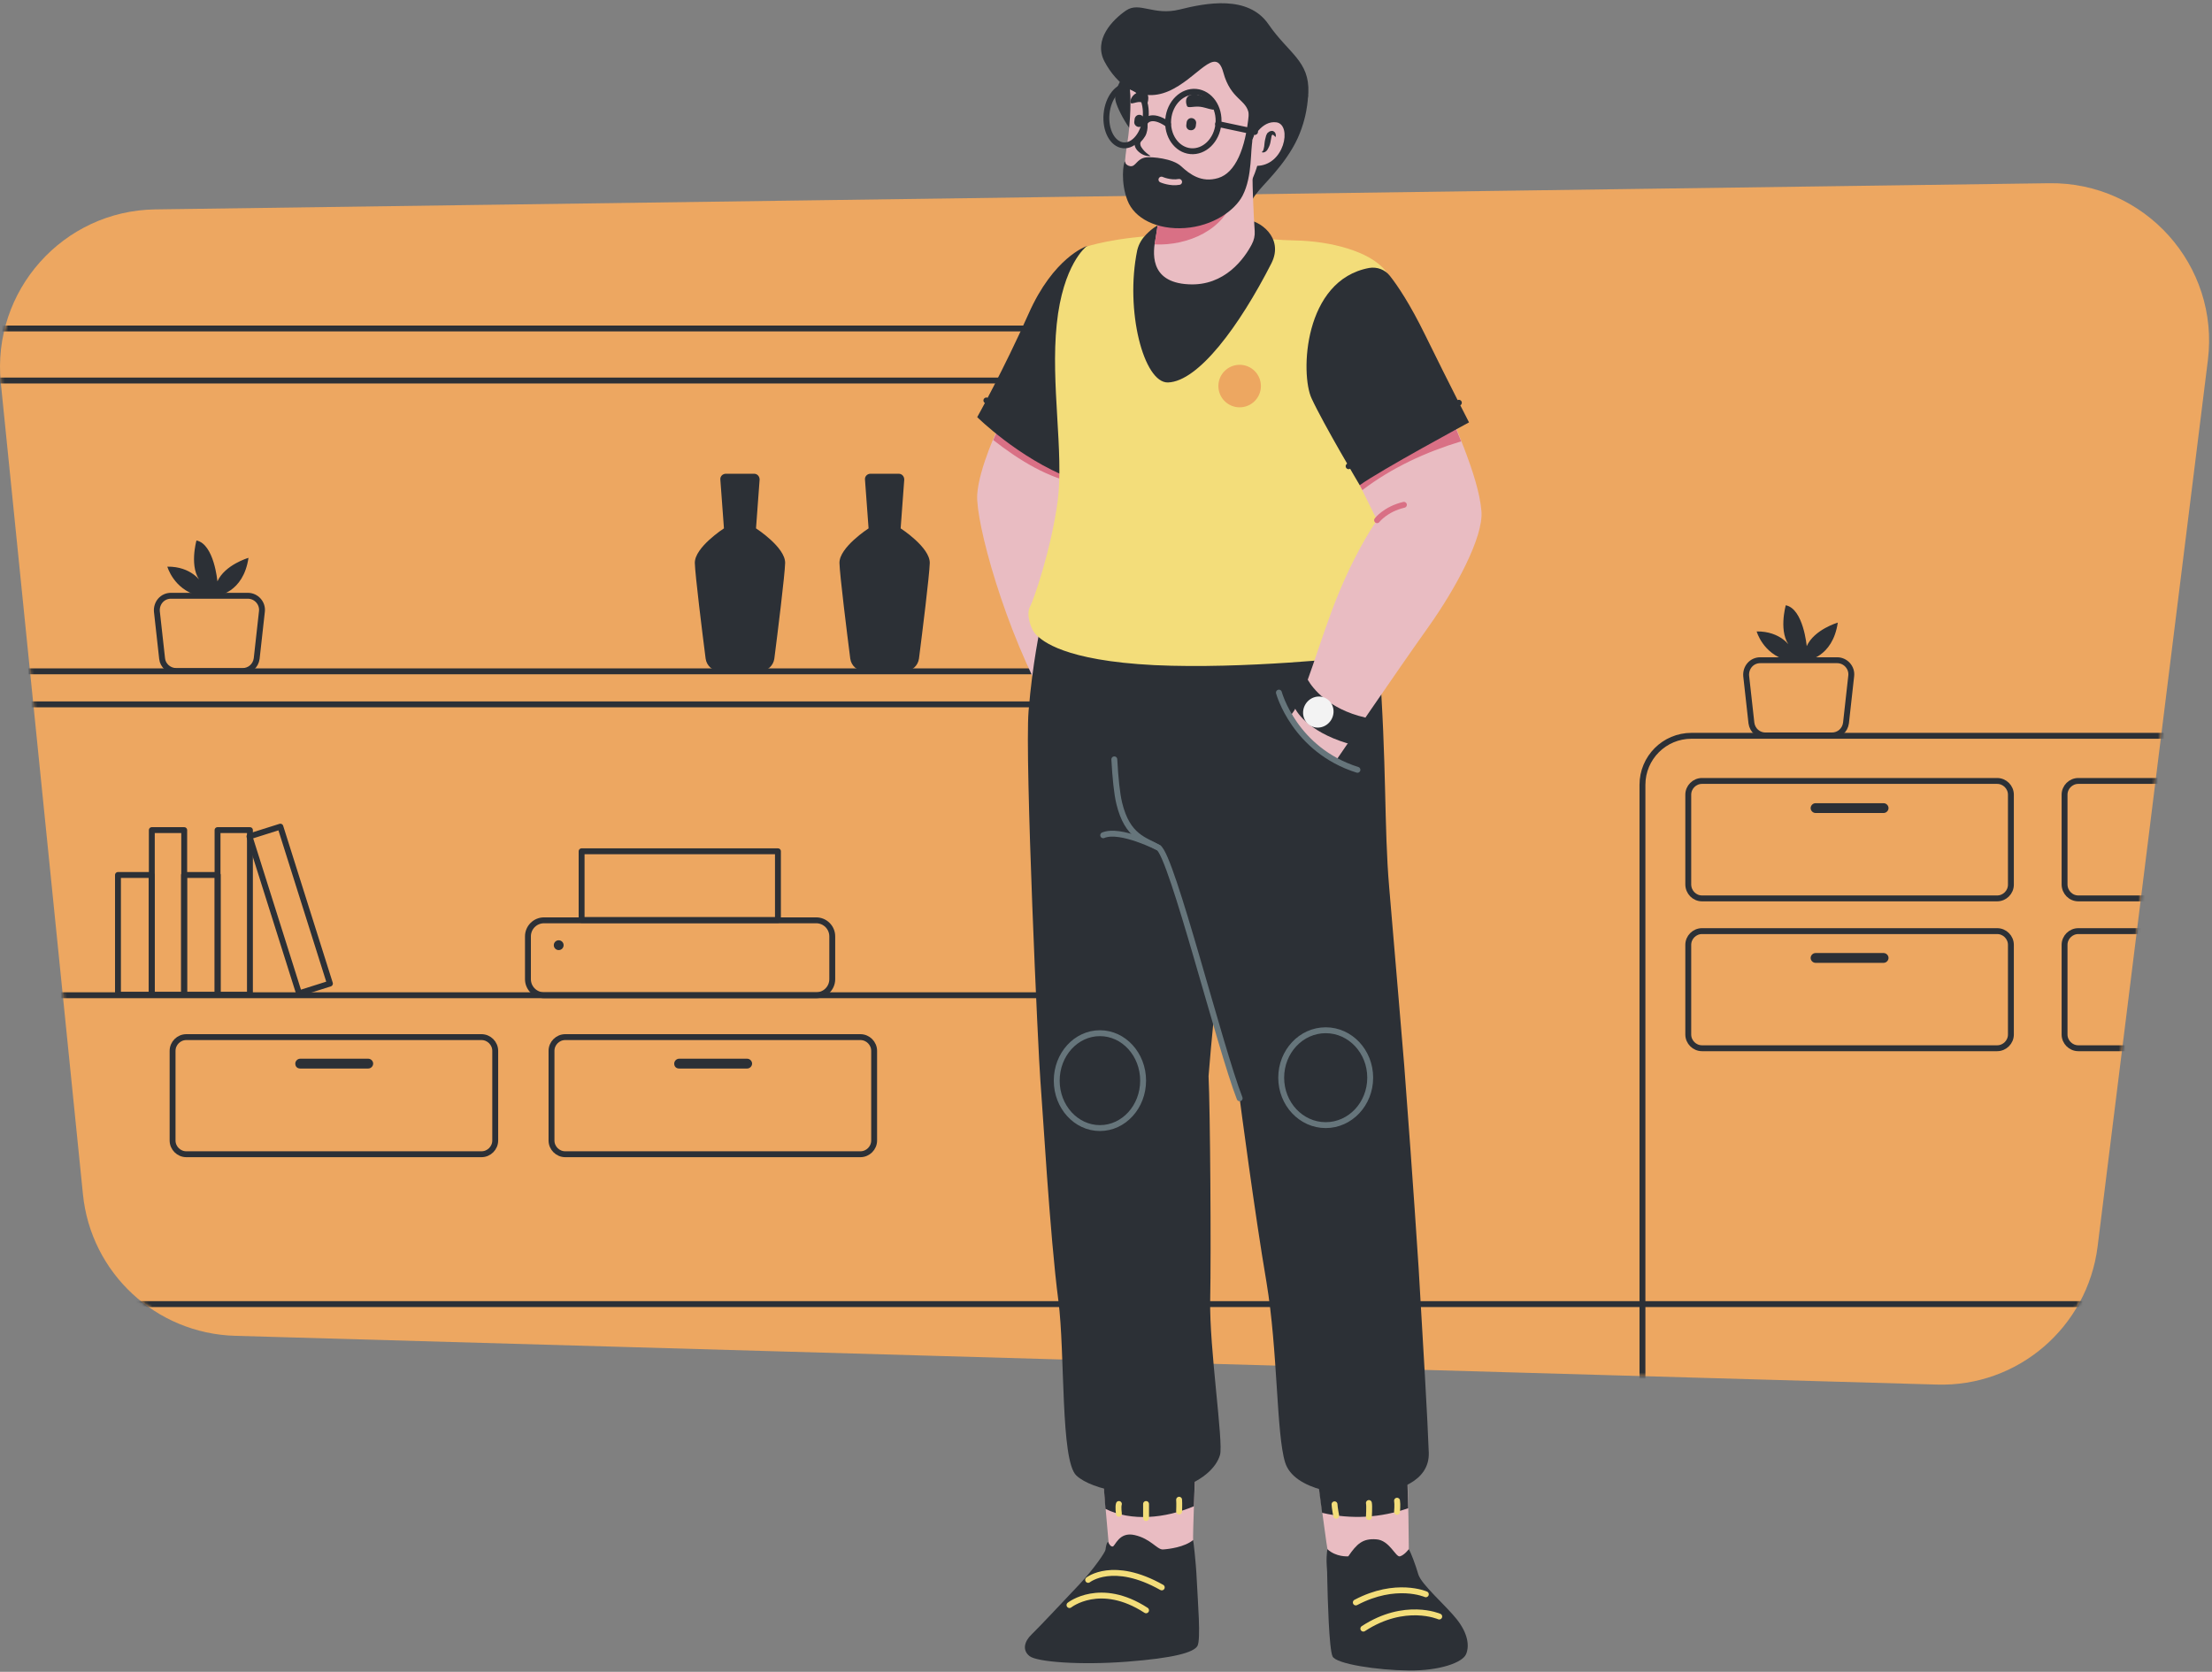 <svg width="676" height="511" viewBox="0 0 676 511" fill="none" xmlns="http://www.w3.org/2000/svg">
<rect x="0" y="0" width="676" height="511" fill="#808080" stroke="none"/>
<g opacity="0.9">
<path d="M591.842 423.2L71.843 408.3C47.642 407.6 27.742 389.1 25.343 365L0.242 117C-2.558 88.9 19.242 64.4 47.443 64L626.242 56C655.442 55.6 678.342 81.1 674.742 110.1L641.042 381C637.942 405.7 616.642 424 591.842 423.2Z" fill="#F8AB5D"/>
<mask id="mask0_323_131" style="mask-type:alpha" maskUnits="userSpaceOnUse" x="0" y="55" width="676" height="369">
<path d="M591.843 423.2L71.843 408.3C47.643 407.6 27.743 389.1 25.343 365L0.243 117C-2.557 88.9 19.243 64.4 47.443 64L626.243 56C655.443 55.6 678.343 81.1 674.743 110.1L641.043 381C637.943 405.7 616.643 424 591.843 423.2Z" fill="#EAF9F3"/>
</mask>
<g mask="url(#mask0_323_131)">
<path d="M516.943 490.5H932.443C940.743 490.5 947.443 483.8 947.443 475.5V239.9C947.443 231.6 940.743 224.9 932.443 224.9H516.943C508.643 224.9 501.943 231.6 501.943 239.9V475.5C501.943 483.8 508.743 490.5 516.943 490.5Z" stroke="#22272E" stroke-width="1.8" stroke-miterlimit="10" stroke-linecap="round" stroke-linejoin="round"/>
<path d="M-32.157 474.7H386.943C395.243 474.7 401.943 468 401.943 459.7V115.4C401.943 107.1 395.243 100.4 386.943 100.4H-32.157C-40.458 100.4 -47.157 107.1 -47.157 115.4V459.7C-47.157 468 -40.358 474.7 -32.157 474.7Z" stroke="#22272E" stroke-width="1.8" stroke-miterlimit="10" stroke-linecap="round" stroke-linejoin="round"/>
<path d="M539.543 224.8H559.843C562.043 224.8 563.842 223.2 564.142 221L565.743 206.6C566.043 204.1 564.043 201.8 561.443 201.8H537.943C535.343 201.8 533.442 204 533.642 206.6L535.243 221C535.543 223.2 537.343 224.8 539.543 224.8Z" stroke="#22272E" stroke-width="1.8" stroke-miterlimit="10" stroke-linecap="round" stroke-linejoin="round"/>
<path d="M552.043 201.9C552.043 201.9 560.043 201.1 561.643 190.3C561.643 190.3 554.443 192.4 552.143 197.5C552.143 197.5 551.143 186.1 545.743 185C545.743 185 543.343 193.5 547.143 197.7C547.143 197.7 544.243 192.9 536.843 193C536.843 193 538.743 199.8 546.043 201.8" fill="#22272E"/>
<path d="M53.843 205.1H74.143C76.343 205.1 78.142 203.5 78.442 201.3L80.043 186.9C80.343 184.4 78.343 182.1 75.743 182.1H52.242C49.642 182.1 47.742 184.3 47.943 186.9L49.542 201.3C49.742 203.4 51.643 205.1 53.843 205.1Z" stroke="#22272E" stroke-width="1.8" stroke-miterlimit="10" stroke-linecap="round" stroke-linejoin="round"/>
<path d="M66.343 182.1C66.343 182.1 74.343 181.3 75.942 170.5C75.942 170.5 68.743 172.6 66.442 177.7C66.442 177.7 65.442 166.3 60.042 165.2C60.042 165.2 57.642 173.7 61.443 177.9C61.443 177.9 58.542 173.1 51.142 173.2C51.142 173.2 53.042 180 60.343 182" fill="#22272E"/>
<path d="M520.143 274.6H610.343C612.643 274.6 614.543 272.7 614.543 270.4V242.9C614.543 240.6 612.643 238.7 610.343 238.7H520.143C517.843 238.7 515.943 240.6 515.943 242.9V270.3C515.943 272.7 517.843 274.6 520.143 274.6Z" stroke="#22272E" stroke-width="1.8" stroke-miterlimit="10" stroke-linecap="round" stroke-linejoin="round"/>
<path d="M554.843 248.5H575.643C576.443 248.5 577.143 247.8 577.143 247C577.143 246.2 576.443 245.5 575.643 245.5H554.843C554.043 245.5 553.343 246.2 553.343 247C553.343 247.8 554.043 248.5 554.843 248.5Z" fill="#22272E"/>
<path d="M520.143 320.4H610.343C612.643 320.4 614.543 318.5 614.543 316.2V288.8C614.543 286.5 612.643 284.6 610.343 284.6H520.143C517.843 284.6 515.943 286.5 515.943 288.8V316.2C515.943 318.5 517.843 320.4 520.143 320.4Z" stroke="#22272E" stroke-width="1.8" stroke-miterlimit="10" stroke-linecap="round" stroke-linejoin="round"/>
<path d="M554.843 294.3H575.643C576.443 294.3 577.143 293.6 577.143 292.8C577.143 292 576.443 291.3 575.643 291.3H554.843C554.043 291.3 553.343 292 553.343 292.8C553.343 293.6 554.043 294.3 554.843 294.3Z" fill="#22272E"/>
<path d="M56.943 352.8H147.143C149.443 352.8 151.343 350.9 151.343 348.6V321.2C151.343 318.9 149.443 317 147.143 317H56.943C54.642 317 52.742 318.9 52.742 321.2V348.6C52.742 350.9 54.642 352.8 56.943 352.8Z" stroke="#22272E" stroke-width="1.8" stroke-miterlimit="10" stroke-linecap="round" stroke-linejoin="round"/>
<path d="M91.743 326.6H112.543C113.343 326.6 114.043 325.9 114.043 325.1C114.043 324.3 113.343 323.6 112.543 323.6H91.743C90.943 323.6 90.243 324.3 90.243 325.1C90.243 326 90.843 326.6 91.743 326.6Z" fill="#22272E"/>
<path d="M172.743 352.8H262.943C265.243 352.8 267.143 350.9 267.143 348.6V321.2C267.143 318.9 265.243 317 262.943 317H172.743C170.443 317 168.543 318.9 168.543 321.2V348.6C168.543 350.9 170.443 352.8 172.743 352.8Z" stroke="#22272E" stroke-width="1.8" stroke-miterlimit="10" stroke-linecap="round" stroke-linejoin="round"/>
<path d="M207.543 326.6H228.343C229.143 326.6 229.843 325.9 229.843 325.1C229.843 324.3 229.143 323.6 228.343 323.6H207.543C206.743 323.6 206.043 324.3 206.043 325.1C206.043 326 206.643 326.6 207.543 326.6Z" fill="#22272E"/>
<path d="M635.143 274.6H725.343C727.643 274.6 729.543 272.7 729.543 270.4V242.9C729.543 240.6 727.643 238.7 725.343 238.7H635.143C632.843 238.7 630.943 240.6 630.943 242.9V270.3C630.943 272.7 632.843 274.6 635.143 274.6Z" stroke="#22272E" stroke-width="1.8" stroke-miterlimit="10" stroke-linecap="round" stroke-linejoin="round"/>
<path d="M669.843 248.5H690.643C691.443 248.5 692.143 247.8 692.143 247C692.143 246.2 691.443 245.5 690.643 245.5H669.843C669.043 245.5 668.343 246.2 668.343 247C668.343 247.8 669.043 248.5 669.843 248.5Z" fill="#22272E"/>
<path d="M635.143 320.4H725.343C727.643 320.4 729.543 318.5 729.543 316.2V288.8C729.543 286.5 727.643 284.6 725.343 284.6H635.143C632.843 284.6 630.943 286.5 630.943 288.8V316.2C630.943 318.5 632.843 320.4 635.143 320.4Z" stroke="#22272E" stroke-width="1.8" stroke-miterlimit="10" stroke-linecap="round" stroke-linejoin="round"/>
<path d="M669.843 294.3H690.643C691.443 294.3 692.143 293.6 692.143 292.8C692.143 292 691.443 291.3 690.643 291.3H669.843C669.043 291.3 668.343 292 668.343 292.8C668.343 293.6 669.043 294.3 669.843 294.3Z" fill="#22272E"/>
<path d="M-74.358 205.2H380.643C383.143 205.2 385.243 203.1 385.243 200.6V120.9C385.243 118.4 383.143 116.3 380.643 116.3H-74.358C-76.858 116.3 -78.957 118.4 -78.957 120.9V200.6C-78.957 203.2 -76.858 205.2 -74.358 205.2Z" stroke="#22272E" stroke-width="1.8" stroke-miterlimit="10" stroke-linecap="round" stroke-linejoin="round"/>
<path d="M-74.358 304.2H380.643C383.143 304.2 385.243 302.1 385.243 299.6V219.9C385.243 217.4 383.143 215.3 380.643 215.3H-74.358C-76.858 215.3 -78.957 217.4 -78.957 219.9V299.6C-78.957 302.1 -76.858 304.2 -74.358 304.2Z" stroke="#22272E" stroke-width="1.8" stroke-miterlimit="10" stroke-linecap="round" stroke-linejoin="round"/>
<path d="M344.774 205.288L354.674 205.288L354.674 154.988L344.774 154.988L344.774 205.288Z" stroke="#22272E" stroke-width="1.8" stroke-miterlimit="10" stroke-linecap="round" stroke-linejoin="round"/>
<path d="M334.431 205.203L344.731 205.203L344.731 168.603L334.431 168.603L334.431 205.203Z" stroke="#22272E" stroke-width="1.8" stroke-miterlimit="10" stroke-linecap="round" stroke-linejoin="round"/>
<path d="M46.396 304.029L56.296 304.029L56.296 253.729L46.396 253.729L46.396 304.029Z" stroke="#22272E" stroke-width="1.8" stroke-miterlimit="10" stroke-linecap="round" stroke-linejoin="round"/>
<path d="M36.053 304.043L46.353 304.043L46.353 267.443L36.053 267.443L36.053 304.043Z" stroke="#22272E" stroke-width="1.8" stroke-miterlimit="10" stroke-linecap="round" stroke-linejoin="round"/>
<path d="M66.482 304.029L76.382 304.029L76.382 253.729L66.482 253.729L66.482 304.029Z" stroke="#22272E" stroke-width="1.8" stroke-miterlimit="10" stroke-linecap="round" stroke-linejoin="round"/>
<path d="M91.385 303.619L100.825 300.638L85.68 252.672L76.239 255.653L91.385 303.619Z" stroke="#22272E" stroke-width="1.8" stroke-miterlimit="10" stroke-linecap="round" stroke-linejoin="round"/>
<path d="M56.239 304.043L66.539 304.043L66.539 267.443L56.239 267.443L56.239 304.043Z" stroke="#22272E" stroke-width="1.8" stroke-miterlimit="10" stroke-linecap="round" stroke-linejoin="round"/>
<path d="M265.443 161.5L264.343 146.6C264.243 145.6 265.043 144.8 266.043 144.8H270.343H274.643C275.643 144.8 276.343 145.6 276.343 146.6L275.243 161.5C275.243 161.5 284.243 167.3 284.143 172.1C284.043 175.8 281.843 193.5 280.843 201.3C280.543 203.5 278.743 205.1 276.543 205.1H270.343H264.143C261.943 205.1 260.143 203.5 259.843 201.3C258.843 193.5 256.643 175.8 256.543 172.1C256.443 167.3 265.443 161.5 265.443 161.5Z" fill="#22272E"/>
<path d="M221.243 161.5L220.143 146.6C220.043 145.6 220.843 144.8 221.843 144.8H226.143H230.443C231.443 144.8 232.143 145.6 232.143 146.6L231.043 161.5C231.043 161.5 240.043 167.3 239.943 172.1C239.843 175.8 237.643 193.5 236.643 201.3C236.343 203.5 234.543 205.1 232.343 205.1H226.143H219.943C217.743 205.1 215.943 203.5 215.643 201.3C214.643 193.5 212.443 175.8 212.343 172.1C212.243 167.3 221.243 161.5 221.243 161.5Z" fill="#22272E"/>
<path d="M662.743 398.6H-270.157" stroke="#22272E" stroke-width="1.8" stroke-miterlimit="10" stroke-linecap="round" stroke-linejoin="round"/>
<path d="M249.443 304.2H166.243C163.543 304.2 161.342 302 161.342 299.3V286.2C161.342 283.5 163.543 281.3 166.243 281.3H249.443C252.143 281.3 254.342 283.5 254.342 286.2V299.3C254.342 302 252.143 304.2 249.443 304.2Z" stroke="#22272E" stroke-width="1.8" stroke-miterlimit="10" stroke-linecap="round" stroke-linejoin="round"/>
<path d="M237.743 260.2H177.743V281.2H237.743V260.2Z" stroke="#22272E" stroke-width="1.8" stroke-miterlimit="10" stroke-linecap="round" stroke-linejoin="round"/>
<path d="M170.743 290.4C171.571 290.4 172.243 289.728 172.243 288.9C172.243 288.071 171.571 287.4 170.743 287.4C169.914 287.4 169.243 288.071 169.243 288.9C169.243 289.728 169.914 290.4 170.743 290.4Z" fill="#22272E"/>
</g>
<path d="M305.342 130.1C305.342 130.1 299.142 143 298.642 151.2C298.142 159.4 306.842 192.3 321.042 217.4C321.042 217.4 334.442 213 334.442 208.9C334.442 204.8 326.542 156.3 327.042 154.9C327.542 153.5 333.042 143.2 333.042 138.8C333.042 134.5 307.442 125.3 305.342 130.1Z" fill="#F4C2C9"/>
<path d="M333.042 138.8C333.042 134.4 307.542 125.3 305.442 130.1C305.442 130.1 304.642 131.9 303.542 134.5C311.642 140.8 320.342 146.2 330.242 148C331.642 144.8 333.042 141 333.042 138.8Z" fill="#E26E85"/>
<path d="M331.942 75.3C331.942 75.3 321.942 78.7 314.342 95.9C306.642 113.2 298.642 127.5 298.642 127.5C298.642 127.5 311.142 139.9 327.142 146.2C343.142 152.7 343.742 76.9 331.942 75.3Z" fill="#22272E"/>
<path d="M301.442 122.4C301.442 122.4 318.542 136.4 334.442 142.5" stroke="#22272E" stroke-width="1.8" stroke-miterlimit="10" stroke-linecap="round" stroke-linejoin="round"/>
<path d="M365.342 448.3C365.342 448.3 364.442 469.3 364.642 471.3C364.842 473.4 357.643 477.6 348.743 477.3C339.943 477 339.042 474.4 339.042 474.4C339.042 474.4 337.042 451.7 336.842 448.5C336.642 445.3 363.542 444 365.342 448.3Z" fill="#F4C2C9"/>
<path d="M364.842 460.4C365.042 454.4 365.342 448.3 365.342 448.3C363.542 444 336.642 445.3 336.842 448.5C336.942 450 337.442 455.6 337.842 461.2C345.742 465.1 356.142 464.1 364.842 460.4Z" fill="#22272E"/>
<path d="M364.642 470.7C364.642 470.7 365.443 476.6 365.743 483C366.043 489.5 367.043 501.1 365.943 503.1C364.743 505.1 358.743 506.8 344.443 507.9C330.143 509 316.942 508 314.642 506.2C312.342 504.4 313.043 501.7 315.243 499.6C317.443 497.5 326.143 488.2 329.743 484.4C334.443 479.4 337.842 474.3 337.842 473.7C338.142 471.3 338.642 471.3 338.642 471.3C338.642 471.3 339.242 472.8 340.042 472.7C340.842 472.6 341.943 468.1 346.743 469.2C351.643 470.3 353.542 473.6 355.342 473.6C357.142 473.5 362.042 472.9 364.642 470.7Z" fill="#22272E"/>
<path d="M402.842 452.5C402.842 452.5 405.542 474.1 406.042 475.4C406.542 476.7 411.542 480.3 419.342 479.9C427.142 479.5 430.143 477.2 430.443 476.7C430.743 476.2 430.242 451.5 430.042 449.9C429.842 448.3 404.642 448.7 402.842 452.5Z" fill="#F4C2C9"/>
<path d="M430.342 461C430.242 455.5 430.043 450.4 429.943 449.7C429.643 448.1 404.642 448.6 402.742 452.4C402.742 452.4 403.342 457.2 404.042 462.4C413.042 464.5 422.042 463.9 430.342 461Z" fill="#22272E"/>
<path d="M405.642 473.5C405.442 475.1 405.342 476.6 405.442 478.2C405.542 479.5 405.642 481.3 405.642 483.5C405.742 488.1 406.142 504 407.242 506.3C408.342 508.6 420.942 510.5 430.442 510.6C439.942 510.7 446.942 508.2 448.042 505.6C449.142 503 448.542 499.2 445.242 495C441.942 490.8 434.342 484.3 433.442 481.2C432.542 478.1 431.142 474.5 430.542 473.5C430.542 473.5 429.242 475.3 427.842 475.7C426.542 476.1 424.642 470.7 420.542 470.5C416.442 470.2 414.642 471.9 412.042 475.7C411.942 475.7 408.342 476 405.642 473.5Z" fill="#22272E"/>
<path d="M317.942 191.7C317.942 191.7 315.542 202.6 314.342 217.3C313.142 232 317.342 323.1 317.942 330.2C318.542 337.3 320.842 377.8 323.442 397.5C325.542 413.7 324.042 446.4 328.942 451C333.842 455.6 348.842 458.1 358.142 455.6C367.442 453.1 371.742 448.5 372.842 444.7C373.942 440.9 369.542 412 369.842 397.3C370.142 382.6 369.842 339.2 369.342 328.9C369.342 328.9 373.442 276.3 378.342 264.3C383.242 252.3 390.342 208.1 376.742 195.3C362.942 182.5 319.142 189.6 317.942 191.7Z" fill="#22272E"/>
<path d="M339.842 197.5C339.842 197.5 339.742 217.3 340.542 232.1C340.842 237.7 341.342 242.6 342.042 245.5C344.542 255.9 349.942 256.7 354.042 259.1C358.142 261.6 372.842 320.4 378.842 335.7C378.842 335.7 383.442 370.9 387.042 391.9C390.542 412.9 390.042 438.3 392.742 447C395.442 455.7 411.242 457.4 418.942 456.7C426.642 456 436.942 453 436.642 444C436.342 435 434.842 409.4 433.542 387.6C432.142 365.8 429.742 333.3 429.142 325.7C429.142 325.7 426.142 289.7 424.542 271.2C422.942 252.7 423.842 233.8 421.442 201.9C418.842 169.9 339.742 179.7 339.842 197.5Z" fill="#22272E"/>
<path d="M340.542 232.1C340.842 237.7 341.342 242.6 342.042 245.5C344.542 255.9 349.942 256.7 354.042 259.1C358.142 261.6 372.842 320.4 378.842 335.7" stroke="#63737A" stroke-width="1.8" stroke-miterlimit="10" stroke-linecap="round" stroke-linejoin="round"/>
<path d="M354.042 259.1C354.042 259.1 342.342 253.1 337.142 255.3" stroke="#63737A" stroke-width="1.8" stroke-miterlimit="10" stroke-linecap="round" stroke-linejoin="round"/>
<path d="M336.142 344.8C343.433 344.8 349.342 338.308 349.342 330.3C349.342 322.292 343.433 315.8 336.142 315.8C328.852 315.8 322.942 322.292 322.942 330.3C322.942 338.308 328.852 344.8 336.142 344.8Z" stroke="#63737A" stroke-width="1.8" stroke-miterlimit="10" stroke-linecap="round" stroke-linejoin="round"/>
<path d="M405.142 343.9C412.654 343.9 418.742 337.408 418.742 329.4C418.742 321.392 412.654 314.9 405.142 314.9C397.631 314.9 391.542 321.392 391.542 329.4C391.542 337.408 397.631 343.9 405.142 343.9Z" stroke="#63737A" stroke-width="1.8" stroke-miterlimit="10" stroke-linecap="round" stroke-linejoin="round"/>
<path d="M341.942 462.7C341.942 462.7 341.642 460.6 341.942 459.7" stroke="#FFE779" stroke-width="1.8" stroke-miterlimit="10" stroke-linecap="round" stroke-linejoin="round"/>
<path d="M350.242 464C350.242 464 350.242 460.1 350.242 459.7" stroke="#FFE779" stroke-width="1.8" stroke-miterlimit="10" stroke-linecap="round" stroke-linejoin="round"/>
<path d="M360.342 462C360.342 462 360.442 459.5 360.342 458.4" stroke="#FFE779" stroke-width="1.8" stroke-miterlimit="10" stroke-linecap="round" stroke-linejoin="round"/>
<path d="M408.342 463.3C408.342 463.3 407.842 460.6 407.842 459.8" stroke="#FFE779" stroke-width="1.8" stroke-miterlimit="10" stroke-linecap="round" stroke-linejoin="round"/>
<path d="M418.342 463.7C418.342 463.7 418.542 460.3 418.342 459.4" stroke="#FFE779" stroke-width="1.8" stroke-miterlimit="10" stroke-linecap="round" stroke-linejoin="round"/>
<path d="M426.943 462.1C426.943 462.1 427.143 459.8 426.943 458.7" stroke="#FFE779" stroke-width="1.8" stroke-miterlimit="10" stroke-linecap="round" stroke-linejoin="round"/>
<path d="M332.542 482.9C332.542 482.9 340.142 476.8 355.042 485.2" stroke="#FFE779" stroke-width="1.8" stroke-miterlimit="10" stroke-linecap="round" stroke-linejoin="round"/>
<path d="M326.842 490.6C326.842 490.6 336.242 483.1 350.242 492.2" stroke="#FFE779" stroke-width="1.8" stroke-miterlimit="10" stroke-linecap="round" stroke-linejoin="round"/>
<path d="M435.742 487.3C435.742 487.3 426.642 483.3 414.342 489.8" stroke="#FFE779" stroke-width="1.8" stroke-miterlimit="10" stroke-linecap="round" stroke-linejoin="round"/>
<path d="M439.842 494.1C439.842 494.1 429.342 489.5 416.642 497.8" stroke="#FFE779" stroke-width="1.8" stroke-miterlimit="10" stroke-linecap="round" stroke-linejoin="round"/>
<path d="M380.342 71.8C380.342 71.8 385.343 73.3 395.943 73.5C406.543 73.7 418.642 76.8 423.342 82.7C428.042 88.6 429.542 132.1 428.842 151.8C428.142 171.4 414.042 200.8 414.042 200.8C414.042 200.8 380.342 204.6 352.742 203.3C325.142 201.9 318.542 195.9 316.642 194C314.742 192.1 313.642 187.5 314.742 185.5C315.842 183.6 321.242 168 323.242 153.1C325.142 138.1 321.042 117.4 322.942 99.1C324.842 80.8 331.942 75.4 331.942 75.4C331.942 75.4 340.842 72.4 356.242 71.9C371.542 71.2 380.342 71.8 380.342 71.8Z" fill="#FFE779"/>
<path d="M378.842 124.5C382.432 124.5 385.342 121.59 385.342 118C385.342 114.41 382.432 111.5 378.842 111.5C375.253 111.5 372.342 114.41 372.342 118C372.342 121.59 375.253 124.5 378.842 124.5Z" fill="#F8AB5D"/>
<path d="M357.042 68C354.342 68.1 352.242 69.7 350.342 71.6C349.142 72.8 348.042 74.4 347.542 76.5C343.742 94.9 349.542 117.1 356.942 116.9C366.242 116.6 378.742 99.7 388.542 80.5C392.542 72.6 384.842 67.1 380.342 67.1C376.842 67 362.642 67.7 357.042 68Z" fill="#22272E"/>
<path d="M399.743 29.1C399.743 29.1 399.742 37.2 395.042 45.2C390.342 53.2 384.643 57.4 382.743 61C380.843 64.6 381.343 55.2 382.743 50.7C384.143 46.3 392.443 22.2 399.743 29.1Z" fill="#22272E"/>
<path d="M354.942 59.5C354.942 59.5 353.842 69.2 353.142 72.9C352.442 76.6 350.842 86.3 363.242 86.9C374.342 87.5 380.342 78.9 382.542 74.7C383.242 73.4 383.542 72 383.442 70.6C383.142 66.2 382.542 55.4 382.842 46.6C383.242 35.4 354.942 51.6 354.942 59.5Z" fill="#F4C2C9"/>
<path d="M376.943 60.2C371.043 64.9 362.342 67.1 354.142 65.9C353.842 68.5 353.442 71.3 353.142 72.9C353.042 73.4 352.942 74 352.842 74.7C362.942 75.2 374.443 70.2 376.943 60.2Z" fill="#E26E85"/>
<path d="M343.142 23.5C343.142 23.5 340.442 27.4 340.842 30.4C341.242 33.4 346.942 43.5 349.842 43.2C352.742 42.9 355.742 30.5 352.342 26.4C348.842 22.3 344.242 21.6 343.142 23.5Z" fill="#22272E"/>
<path d="M345.443 29.2C345.443 29.2 345.743 36.2 344.443 44.2C343.143 52.2 342.242 64.2 354.142 67.5C366.042 70.8 380.043 66.3 384.443 49.9C388.843 33.5 392.042 16.9 376.842 12.1C361.642 7.3 343.643 13.5 345.443 29.2Z" fill="#F4C2C9"/>
<path d="M350.542 37.2C350.842 38.3 350.742 39.6 350.342 40.8C350.142 41.4 349.842 41.9 349.442 42.4C349.242 42.7 349.042 42.9 348.842 43.1C348.742 43.2 348.642 43.4 348.542 43.5C348.442 43.8 348.442 44.1 348.542 44.4C348.642 44.8 348.942 45.2 349.242 45.6C349.842 46.4 350.742 47.1 351.642 47.7C350.442 47.8 349.242 47.4 348.242 46.6C347.742 46.2 347.242 45.7 346.942 45C346.642 44.3 346.542 43.4 346.942 42.7C347.142 42.3 347.342 42 347.642 41.8C347.842 41.6 348.042 41.5 348.142 41.3C348.442 40.9 348.842 40.5 349.042 40.1C349.642 39.2 350.142 38.3 350.542 37.2Z" fill="#22272E"/>
<path d="M383.842 41.8C383.842 41.8 382.342 39.5 381.642 34.9C381.042 30.3 376.142 30.6 373.842 22.1C371.542 13.6 365.942 24.1 357.042 27.9C348.142 31.7 341.142 25.6 337.542 18.8C334.042 12.1 340.042 6 344.142 3.2C348.242 0.4 352.542 4.9 360.542 2.9C368.542 0.9 381.442 -1.6 387.642 7.4C393.842 16.4 400.242 18.6 399.842 28.4C399.342 38.2 387.942 49.1 387.242 49.2C386.442 49.4 383.842 41.8 383.842 41.8Z" fill="#22272E"/>
<path d="M362.742 32.4C362.442 31.6 362.142 30.1 363.242 29.3C364.342 28.5 366.842 28.8 369.242 30.3C371.342 31.6 371.942 33.7 370.542 33.5C369.142 33.3 368.042 32.7 366.342 32.6C364.542 32.5 363.042 33.1 362.742 32.4Z" fill="#22272E"/>
<path d="M350.742 31.3C350.942 30.6 351.142 29.3 350.442 28.4C349.842 27.6 348.242 27.7 346.742 28.8C345.442 29.8 345.042 31.7 345.942 31.6C346.842 31.5 347.442 31.1 348.542 31.2C349.642 31.3 350.542 31.9 350.742 31.3Z" fill="#22272E"/>
<path d="M343.842 49.3C343.842 49.3 343.743 50.5 345.443 50.8C347.143 51 347.342 48.5 350.242 48.1C352.042 47.9 358.343 48.4 360.943 50.8C363.543 53.2 367.142 56 372.342 54.4C377.542 52.8 380.642 45.5 381.642 34.9C382.542 25.2 386.142 34.6 386.142 36.9C386.142 38.5 384.642 36.2 382.842 42.7C382.042 45.6 382.842 53.8 379.742 59.8C377.342 64.4 370.642 69.1 362.142 69.7C353.642 70.3 346.642 66.8 344.542 61.2C342.442 55.8 343.242 49.7 343.842 49.3Z" fill="#22272E"/>
<path d="M347.942 38.8C348.742 38.9 349.442 38.3 349.542 37.5L349.642 36.7C349.742 35.9 349.142 35.2 348.342 35.1C347.542 35 346.842 35.6 346.742 36.4L346.642 37.2C346.542 38 347.142 38.7 347.942 38.8Z" fill="#22272E"/>
<path d="M363.842 39.8C364.642 39.9 365.342 39.3 365.442 38.5L365.542 37.7C365.642 36.9 365.042 36.2 364.242 36.1C363.442 36 362.742 36.6 362.642 37.4L362.542 38.2C362.442 39.1 363.042 39.8 363.842 39.8Z" fill="#22272E"/>
<path d="M382.742 42.7C382.742 42.7 385.442 36.7 390.142 37.4C394.942 38.2 392.542 50.8 383.842 50.7" fill="#F4C2C9"/>
<path d="M389.842 41.9C389.542 41.6 389.242 41.3 389.042 41.2C388.742 41.1 388.842 41.3 388.642 41.4C388.642 41.5 388.442 42.3 388.342 43C388.242 43.7 388.042 44.5 387.642 45.2C387.442 45.6 387.242 46 386.842 46.3C386.442 46.6 385.942 46.7 385.542 46.5C385.942 46.3 386.042 46 386.142 45.7C386.242 45.4 386.242 45.1 386.342 44.8C386.442 44.1 386.442 43.4 386.642 42.6C386.742 42.2 386.843 41.8 386.943 41.4C387.043 41.2 387.142 41 387.242 40.8C387.342 40.7 387.342 40.6 387.542 40.5C387.642 40.4 387.843 40.3 387.943 40.2C388.143 40.1 388.442 40 388.842 40C389.242 40.1 389.442 40.3 389.642 40.5C389.942 41 389.942 41.5 389.842 41.9Z" fill="#22272E"/>
<path d="M354.943 54.9C354.943 54.9 357.642 56.1 360.342 55.6" stroke="#F4C2C9" stroke-width="1.8" stroke-miterlimit="10" stroke-linecap="round" stroke-linejoin="round"/>
<path d="M350.115 35.925C350.593 30.922 348.306 26.61 345.007 26.296C341.708 25.981 338.647 29.781 338.169 34.784C337.692 39.788 339.979 44.099 343.278 44.414C346.576 44.728 349.638 40.928 350.115 35.925Z" stroke="#22272E" stroke-width="1.8" stroke-miterlimit="10" stroke-linecap="round" stroke-linejoin="round"/>
<path d="M372.353 37.872C372.831 32.869 369.786 28.486 365.553 28.081C361.319 27.677 357.5 31.406 357.022 36.409C356.545 41.412 359.589 45.795 363.823 46.2C368.056 46.604 371.875 42.876 372.353 37.872Z" stroke="#22272E" stroke-width="1.8" stroke-miterlimit="10" stroke-linecap="round" stroke-linejoin="round"/>
<path d="M349.842 37.4C349.842 37.4 351.543 34.2 356.943 38" stroke="#22272E" stroke-width="1.8" stroke-miterlimit="10" stroke-linecap="round" stroke-linejoin="round"/>
<path d="M372.242 37.9L383.542 40.3" stroke="#22272E" stroke-width="1.8" stroke-miterlimit="10" stroke-linecap="round" stroke-linejoin="round"/>
<path d="M415.542 148.3L420.842 159C420.842 159 415.242 166.6 409.242 181C403.242 195.4 398.842 213.2 394.742 218.3C394.742 218.3 398.742 227.9 408.542 232.1C408.542 232.1 427.642 204.1 436.342 191.9C445.042 179.7 453.342 164.1 452.742 156.3C451.842 144.8 443.142 127.8 442.342 123.2C441.542 118.6 415.742 135 415.542 148.3Z" fill="#F4C2C9"/>
<path d="M442.242 123.2C441.542 118.7 415.742 135 415.542 148.3L416.342 149.8C425.442 142.9 435.642 138.2 446.542 134.9C444.442 129.7 442.542 125.2 442.242 123.2Z" fill="#E26E85"/>
<path d="M399.742 207.9C401.142 210.3 405.942 216.7 417.142 219.3C417.542 219.4 417.642 219.8 417.442 220.1L412.342 227C412.242 227.2 411.942 227.2 411.742 227.2C399.242 223.4 395.942 217.1 395.442 215.9C395.342 215.8 395.342 215.6 395.442 215.5L398.842 208C399.042 207.5 399.542 207.5 399.742 207.9Z" fill="#22272E"/>
<path d="M406.816 220.039C408.194 217.774 407.551 214.867 405.38 213.547C403.21 212.227 400.333 212.993 398.956 215.258C397.578 217.523 398.221 220.429 400.392 221.75C402.563 223.07 405.439 222.304 406.816 220.039Z" fill="white"/>
<path d="M418.443 81.9C420.843 81.5 423.242 82.4 424.742 84.3C427.042 87.2 430.842 92.8 435.542 102.4C443.442 118.5 448.943 129.1 448.943 129.1C448.943 129.1 421.542 143.9 415.542 148.3C415.542 148.3 404.442 129.6 400.842 121.8C397.342 114.4 398.343 85.6 418.443 81.9Z" fill="#22272E"/>
<path d="M412.142 142.5C412.142 142.5 427.142 131.3 445.842 123.1" stroke="#22272E" stroke-width="1.8" stroke-miterlimit="10" stroke-linecap="round" stroke-linejoin="round"/>
<path d="M390.842 211.7C390.842 211.7 395.542 229.2 414.842 235.3" stroke="#63737A" stroke-width="1.8" stroke-miterlimit="10" stroke-linecap="round" stroke-linejoin="round"/>
<path d="M420.842 159C420.842 159 423.442 155.6 429.042 154.3" stroke="#E26E85" stroke-width="1.8" stroke-miterlimit="10" stroke-linecap="round" stroke-linejoin="round"/>
</g>
</svg>
